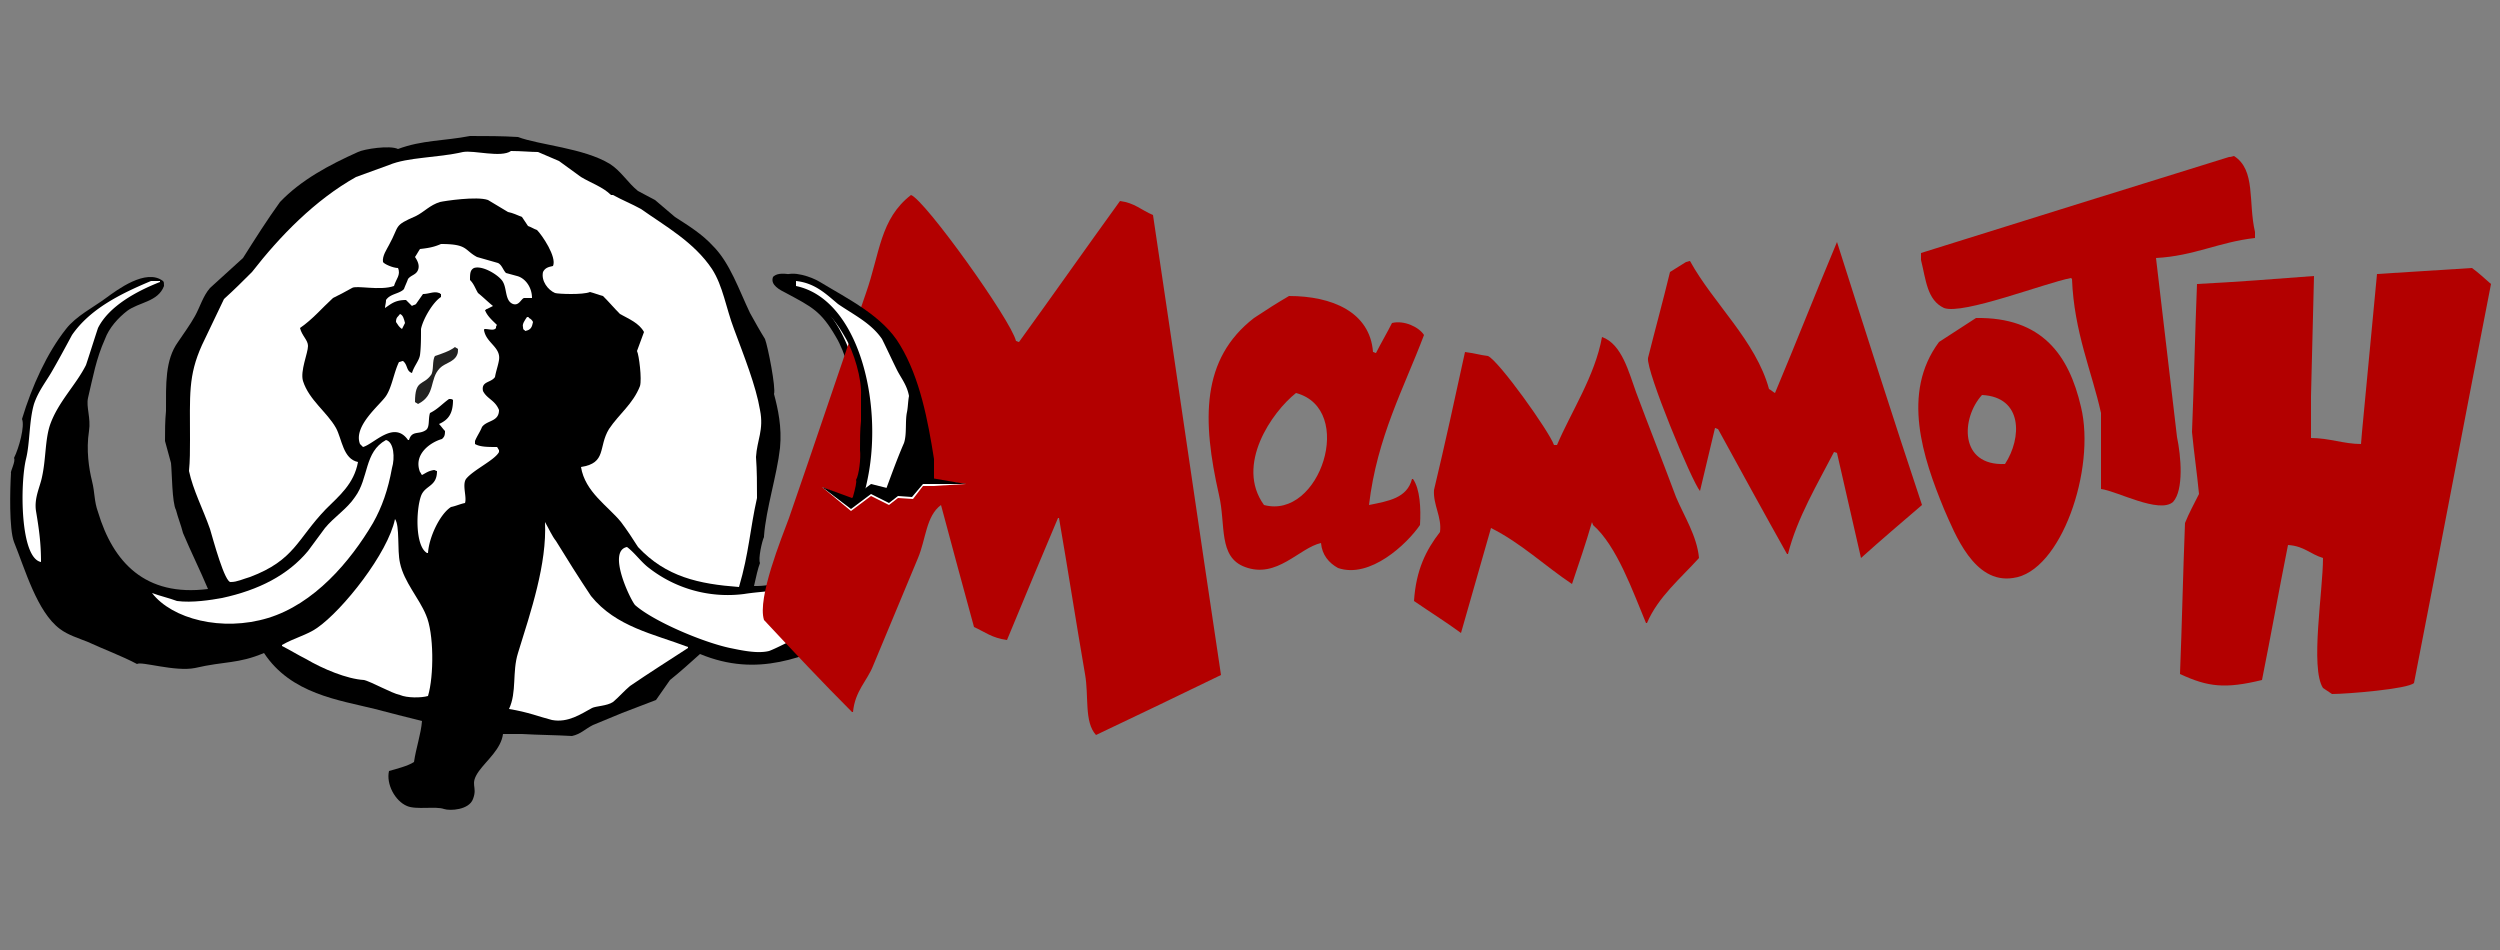 <svg id="Capa_1" xmlns="http://www.w3.org/2000/svg" xmlns:xlink="http://www.w3.org/1999/xlink" viewBox="0 0 250 95">
  <rect x="0" y="0" width="250" height="95" fill="#808080" stroke="none"/>
  <style>
    .st0,.st1,.st2,.st3{fill-rule:evenodd;clip-rule:evenodd}.st1,.st2,.st3{fill:#fff}.st2,.st3{fill:#222221}.st3{fill:#b30000}
  </style>
  <g id="Mamut_DCH_2_">
    <path class="st0" d="M75.4 58.6c4.2.1 6.8-3.1 8.3-6.8.3-.7 1.2-3.6 1-3.8.3-.5.5-2.2.4-3 0-1 0-2 .1-2.9v-2.5c.1-1.7-.7-4.4-1.6-5.9-1.5-2.6-2.4-3-5-4.4-.6-.3-1.6-.8-1.3-1.6l.1-.1c.8-.6 2.8.1 3.6.6 2.8 1.7 6.3 3.4 8 6.3 2 3.3 2.8 7.6 3.4 11.4v3.3c0 5-.9 8.1-3.2 11.4-.4.6-.8 1.1-1.2 1.7-.8.6-1.9.9-2.9 1.3-4.7 2.1-9.3 4.2-15.1 1.8-1 .9-2 1.8-3 2.6l-1.4 2c-1.1.4-2.3.9-3.4 1.3-1 .4-1.9.8-2.9 1.2-.8.4-1.2.9-2.1 1.1-1.7-.1-3.3-.1-5-.2h-1.9c-.2 1.5-1.6 2.6-2.4 3.7-1 1.4-.1 1.5-.6 2.8-.4 1.1-2.3 1.2-2.9 1-.8-.3-2.8.1-3.7-.3-1.2-.5-2.1-2.2-1.8-3.5.7-.2 1.9-.5 2.5-.9.2-1.4.7-2.8.8-4.1-1.6-.4-3.2-.8-4.7-1.2-3.6-.9-8.4-1.5-11.1-5.6-2.6 1.1-3.9.8-6.9 1.5-2 .4-5.4-.7-5.8-.4-1.5-.8-3.4-1.5-4.9-2.2-1-.4-2-.7-2.8-1.3-2.3-1.7-3.5-6-4.6-8.7-.5-1.3-.4-5.3-.3-6.9-.1-.1.5-1.2.3-1.5.5-1 1.1-3.2.8-3.9 1-3.3 2.5-6.6 4.4-9 1-1.3 2.8-2.2 4-3.1 1.1-.8 4-3 5.7-1.7.1.1.1.2.1.5-.6 1.6-2.5 1.6-3.7 2.5-.9.7-1.8 1.7-2.2 2.8-.9 2-1.2 3.8-1.7 5.9-.2.9.3 2 .1 3.3-.3 1.9 0 3.8.3 5 .3 1.2.2 2 .6 3.1 1.5 5 4.7 8.5 11 7.7-.8-1.9-1.7-3.7-2.5-5.6-.2-.8-.5-1.5-.7-2.3-.4-.7-.4-3.8-.5-4.7l-.6-2.2c0-1 0-2 .1-3 0-2.7-.1-5.1 1.2-6.9.6-.9 1.2-1.7 1.7-2.6.5-.9.8-2 1.5-2.8l3.3-3c1.2-1.9 2.4-3.8 3.7-5.6 2.1-2.2 4.9-3.7 7.8-5 .6-.3 3.2-.7 4-.3 2.4-.9 4.6-.8 7.2-1.3 1.6 0 3.2 0 4.8.1 2.1.8 6.6 1.1 9.2 2.7 1.1.7 1.8 1.9 2.8 2.7.6.3 1.1.6 1.7.9l2 1.7c1.4.9 2.7 1.7 3.8 2.9 1.7 1.7 2.6 4.4 3.7 6.7.5.9 1 1.8 1.5 2.6.3.8 1.1 4.9.9 5.5.4 1.5.8 3.3.6 5.4-.3 2.7-1.4 6.1-1.6 8.8v.1c-.2.4-.6 2.2-.4 2.6-.2.5-.4 1.4-.6 2.3z"/>
    <path class="st1" d="M51.1 15.1c-1 .7-3.7-.1-4.8.1-2.6.6-5.5.5-7.4 1.3l-3.3 1.2c-4.1 2.3-7.6 5.9-10.4 9.5-.9.9-1.8 1.8-2.8 2.7-.7 1.5-1.5 3.1-2.2 4.6-1.4 3.1-1.2 5-1.2 9.5 0 1 0 2.1-.1 3.1.4 1.9 1.4 3.8 2.1 5.8.3 1 1.5 5.5 2.1 5.3.6 0 1.2-.3 1.9-.5 4.5-1.7 4.7-3.8 7.6-6.8 1.3-1.3 2.8-2.5 3.2-4.7-1.5-.3-1.6-2.3-2.2-3.4-.9-1.6-2.7-2.8-3.3-4.7-.3-1 .5-2.8.5-3.5 0-.6-.6-1-.8-1.8 1.3-.9 2.2-2 3.3-3 .6-.3 1.2-.6 1.9-1 .4-.3 2.8.3 4.2-.2.2-.7.7-1.1.4-1.8-.5 0-1.4-.4-1.5-.6-.1-.6.4-1.3.6-1.7 1.1-2 .4-1.9 2.7-2.9.8-.4 1.4-1.1 2.4-1.4.4-.1 3.7-.6 4.8-.2.7.4 1.3.8 2 1.2.5.1.9.3 1.4.5l.6.9c.3.1.6.3.9.4.5.5 2 2.7 1.6 3.6-.5.1-.8.2-1 .6-.2.9.5 1.8 1.2 2.1.3.1 2.8.2 3.5-.1.4.1.9.3 1.3.4.6.6 1.1 1.2 1.7 1.8.9.5 1.9.9 2.4 1.8l-.7 1.9c.2.4.5 2.8.3 3.5-.7 1.8-2.1 2.8-3.1 4.3-1.1 1.8-.2 3.4-2.8 3.8.4 2.5 2.7 3.9 4 5.5.6.8 1.2 1.7 1.7 2.5 2.8 3 6.1 3.7 10.1 4 1-3.4 1.1-5.8 1.8-8.9 0-1.4 0-2.7-.1-4.1.1-1.7.8-2.7.4-4.7-.4-2.4-1.6-5.4-2.6-8.1-.8-2.1-1.1-4.3-2.2-6-1.8-2.7-4.7-4.3-7.1-6-.9-.5-1.9-.9-2.8-1.4h-.2c-.8-.8-2-1.2-3-1.8l-2.2-1.6-2.1-.9c-.7 0-1.7-.1-2.7-.1z"/>
    <path class="st1" d="M44.1 24.4c-.7.3-1.2.4-2.1.5-.2.3-.3.5-.5.8.2.3.5.8.3 1.3s-.7.5-1 .9c-.1.3-.3.7-.4 1l-.1.1c-.5.4-1.3.4-1.7 1 0 .3-.1.6-.1.8.6-.4 1-.8 2.1-.8l.6.6c.1-.1.3-.1.4-.2l.7-1c.6 0 1.1-.3 1.6-.1.1 0 .1.1.2.1v.3c-.8.5-1.8 2.2-2 3.2 0 .9 0 1.8-.1 2.6-.1.6-.6 1.1-.8 1.8-.6-.2-.4-.8-.9-1.2-.1 0-.3.1-.4.1-.5 1-.7 2.5-1.3 3.4-.6.9-3.3 3-2.6 4.8l.3.3c1.1-.3 3.1-2.7 4.5-.7h.1c.3-1 1-.5 1.7-1 .4-.3.2-1.1.4-1.7.8-.4 1.2-.9 1.9-1.4.2 0 .3 0 .4.1 0 1.4-.5 2-1.4 2.4.2.2.4.5.6.7 0 .5-.1.6-.3.8-1.1.3-2.9 1.5-2.2 3.3.1.1.1.2.2.3.4-.2.6-.4 1.2-.5.1 0 .2.1.3.1 0 1.6-1.2 1.4-1.6 2.5-.5 1.4-.6 5 .6 5.7h.1c.1-1.6 1.2-3.9 2.3-4.6.5-.1.9-.3 1.4-.4.2-.6-.3-1.8.1-2.4.7-.9 2.9-1.9 3.3-2.7V45c-.1-.1-.1-.2-.2-.3-.9 0-1.7 0-2.2-.3v-.3c.2-.5.5-.9.7-1.4.5-.7 1.7-.5 1.7-1.7-.4-1-1.2-1.1-1.6-1.9-.2-1 .8-.8 1.2-1.4.1-.6.3-1.1.4-1.7.2-1.3-1.3-1.7-1.5-3 0 0 0-.1.1-.1.4 0 .9.2 1.1-.1 0-.1 0-.2.1-.3-.4-.4-1-.9-1.2-1.5.1 0 .1-.1.2-.1l.6-.3c-.5-.4-1-.9-1.5-1.3-.3-.5-.4-.9-.8-1.3 0-.6 0-1 .4-1.2.9-.3 2.6.8 2.9 1.4.4.7.2 1.9 1 2.2.6.2.8-.5 1.1-.6h.8c0-1.1-.7-2-1.5-2.2l-1.1-.3c-.3-.3-.4-.8-.8-1l-2.1-.6c-1.3-.7-.9-1.3-3.6-1.3zM15.1 28.1C12 29.4 9 30.9 7.2 33.5c-.7 1.3-1.4 2.6-2.1 3.8-.6 1-1.3 1.9-1.7 3.1-.5 1.7-.4 3.9-.8 5.5-.6 2.5-.6 9.9 1.5 10.3 0-1.9-.2-3.3-.5-5.1-.2-1.3.4-2.4.6-3.4.4-1.8.3-3.7.8-5.2.8-2.3 2.6-4 3.6-6 .4-1.2.8-2.5 1.2-3.7 1.1-2.2 3.9-3.7 6.2-4.6v-.1h-.9zM78.7 28.1v.5c6.2 1.3 8.7 11.5 7.2 19.1-.9 4.6-3.1 9.3-6.9 10.9-1.4.6-2.7.5-4.6.8a12.8 12.8 0 0 1-9.5-2.6c-.8-.6-1.4-1.5-2.2-2.1-2 .4.3 5.2.8 5.8 1.8 1.6 6.7 3.7 9.5 4.3 1 .2 2.7.6 3.9.3.6-.2 3.4-1.6 4-2.1 1.4-.9 2.5-2.3 3.4-3.8.3-.7.6-1.3.8-2 .4-.5.9-1 1.3-1.5 0-.6 0-1.2.1-1.8.3-1.4.7-3 1.1-4.6.6-1.6 1.2-3.3 1.9-4.9.3-.9.1-2.2.3-3.1.1-.5.1-1.1.2-1.6-.2-1.1-.8-1.8-1.2-2.6-.5-1-1-2.1-1.5-3.1-1.1-1.6-2.8-2.4-4.4-3.5-1.2-1.1-2.3-2.2-4.2-2.4z"/>
    <path class="st1" d="M40 31.4c-.2.3-.4.3-.4.8.2.3.3.5.6.7l.3-.6c-.1-.4-.2-.8-.5-.9zM52.7 31.7c-.2.3-.5.7-.4 1 0 .1 0 .2.1.3 0 0 .1 0 .1.1.6-.1.7-.4.8-.9-.1-.2-.2-.3-.4-.4 0-.1-.1-.1-.2-.1z"/>
    <path class="st2" d="M45.5 34.7c.1.1.2.1.3.2 0 .2 0 .4-.1.6-.3.7-1.2.8-1.7 1.3-1.1 1.1-.4 2.7-2.2 3.6-.1-.1-.2-.1-.3-.2 0-2.3.8-1.6 1.6-2.7.3-.4.1-1.5.4-1.9.6-.2 1.5-.5 2-.9z"/>
    <path class="st1" d="M38.6 44c-2.2 1.2-1.7 3.8-3.1 5.7-.8 1.2-2.1 2-3 3.1l-1.7 2.3c-2 2.4-4.9 3.9-8.6 4.7-1.1.2-3 .5-4.5.3-.8-.3-1.7-.5-2.5-.8 2 2.6 7 3.9 11.6 2.5s8.2-5.6 10.5-9.5c.9-1.6 1.5-3.3 1.9-5.5.3-1 .2-2.6-.6-2.8zM39.5 51.9c-.7 3.4-5.2 9.1-7.8 10.9-1 .7-2.3 1-3.5 1.7v.1c.8.4 1.6.9 2.4 1.3 1.7 1 4.1 2 5.8 2.1.8.2 2.7 1.3 3.6 1.5.7.3 2.1.3 2.8.1.6-2 .6-6.3-.2-8.1-.7-1.7-2.2-3.3-2.6-5.2-.3-1.3 0-3.7-.5-4.4zM54.5 52.2c.2 4.2-1.4 8.9-2.7 13.1-.6 1.9-.1 3.9-.9 5.6 1.9.3 3.1.8 4.3 1.1 1.6.3 2.9-.6 4-1.2.4-.2 1.5-.2 2.1-.6.6-.5 1.1-1.1 1.7-1.6 1.9-1.3 3.8-2.5 5.8-3.8v-.1c-3.4-1.3-7.2-2-9.7-5.1-1.2-1.8-2.4-3.7-3.5-5.5-.4-.5-.7-1.2-1.1-1.9z"/>
  </g>
  <g id="Logo">
    <path id="XMLID_38_" class="st3" d="M222.9 15.7c-10.3 3.2-20.6 6.4-30.8 9.6v.7c.5 2 .6 4 2.3 4.8 1.9.7 10.1-2.5 12.7-3l.1.1c.2 5.3 2 9.3 2.9 13.4v7.6c1.6.2 5.8 2.5 7.2 1.3 1.1-1.2.8-4.6.4-6.5l-2.1-17.9c3.8-.2 6.3-1.6 9.9-2v-.6c-.7-3 .1-6.2-2.1-7.6-.3.1-.4.1-.5.1z"/>
    <path id="XMLID_37_" class="st3" d="M91.1 19.5c-3.1 2.4-3.1 5.8-4.5 9.8-2.6 7.5-5.1 15-7.7 22.5-.7 1.9-3.2 8-2.5 10.2 2.9 3.1 5.8 6.2 8.8 9.2h.1c.2-2.1 1.4-3.1 2-4.6l4.5-10.8c.8-1.9.8-4.2 2.3-5.3 1.1 4.1 2.2 8.2 3.3 12.2 1.1.5 1.8 1.1 3.3 1.3 1.7-4.1 3.4-8.2 5.1-12.2h.1c.9 5.2 1.7 10.4 2.6 15.6.4 2.2-.1 4.8 1.1 6.1 4.2-2 8.4-4 12.5-6-2.3-15.3-4.5-30.6-6.8-46-1.2-.5-1.8-1.2-3.3-1.4-3.4 4.7-6.7 9.4-10.1 14.1-.1 0-.2-.1-.3-.1-.5-2.1-9.1-14.1-10.5-14.6z"/>
    <path id="XMLID_36_" class="st3" d="M183.7 24.2c-2.1 5-4.1 10.1-6.2 15.1-.2-.1-.4-.3-.6-.4-1.3-4.8-5.6-8.6-7.9-12.8-.1 0-.3.1-.4.1-.5.3-1.1.7-1.6 1-.7 2.9-1.5 5.8-2.2 8.6-.2 1.3 4.4 12.4 5.2 13.3l1.5-6.3c.1 0 .2.1.3.1 2.3 4.2 4.6 8.4 6.9 12.5h.1c.9-3.6 3-7.1 4.6-10.2l.3.1 2.4 10.5c2-1.8 4-3.5 6.1-5.3-2.9-8.7-5.7-17.5-8.5-26.3z"/>
    <path id="XMLID_35_" class="st3" d="M236.1 44.4c-1.7 0-3.2-.6-5-.6v-4.2l.3-12c-3.9.3-7.8.6-11.7.8-.2 4.9-.3 9.9-.5 14.8.2 2.1.5 4.1.7 6.2-.5 1-1 1.9-1.4 2.9-.2 5-.3 10.1-.5 15.1 2.8 1.3 4.5 1.5 8.2.6.9-4.5 1.7-9 2.6-13.5 1.6.1 2.2.9 3.5 1.3 0 3.3-1.3 11 0 13l.9.6c1.5 0 7.6-.5 8.2-1.1 2.6-13.3 5.1-26.6 7.7-39.9-.6-.5-1.2-1.1-1.9-1.6l-9.5.6-1.5 15.8-.1 1.2z"/>
    <path id="XMLID_34_" class="st3" d="M160.2 33.7c-.7 3.9-3.1 7.5-4.5 10.8h-.3c-.5-1.4-5.5-8.4-6.6-8.9-.8-.1-1.5-.3-2.3-.4-1 4.6-2 9.2-3.1 13.8-.1 1.5.8 2.7.6 4.2-1.4 1.8-2.4 3.8-2.6 6.9 1.6 1.1 3.2 2.1 4.7 3.2l3-10.5c3 1.5 5.4 3.8 8.1 5.6.7-2.1 1.4-4.1 2-6.2 0 .1.1.2.1.3 2.4 2.1 4 6.7 5.3 9.8h.1c1.1-2.6 3.4-4.5 5.2-6.5-.2-2.2-1.5-4.2-2.3-6.1-1.3-3.5-2.7-7-4-10.5-.7-1.9-1.4-4.8-3.4-5.5z"/>
    <path class="st3" d="M128.9 29.6c-1.2.7-2.3 1.4-3.5 2.2-5.3 4.1-5.2 10.2-3.5 17.7.7 3-.1 6.2 2.6 7.2 3.2 1.2 5.4-1.9 7.6-2.4.1 1.2.8 2 1.7 2.5 3.2 1.1 6.9-2.4 8.2-4.3.1-1.7 0-3.6-.7-4.6h-.1c-.5 1.9-2.3 2.2-4.3 2.6.8-6.8 3.5-11.7 5.5-17-.5-.8-2-1.5-3.2-1.2-.5 1-1.1 2-1.6 3-.1 0-.2-.1-.3-.1-.3-4-4.1-5.6-8.4-5.6zm.7 9.7c6 1.6 2.4 12.7-3.2 11.2-2.9-4 .8-9.3 3.2-11.2zM197.6 31.8c-1.2.8-2.5 1.6-3.7 2.4-3.8 5.1-1.6 11.6.5 16.7 1.1 2.5 3 7.5 6.9 6.9 4.8-.6 8.3-10.9 6.8-17.1-1.2-5.2-3.9-9-10.5-8.9zm.6 7.7c4.1.2 4 4.3 2.3 6.9-4.6.2-4.4-4.6-2.3-6.9z"/>
  </g>
  <g id="Cuerno">
    <defs>
      <path id="XMLID_2_" d="M94 47.9s-2.3.4-2.5.5c-.1.1-2.2 1.2-2.2 1.2l-1.1-.6h-.9l-.9.2-1.2.8-1.2-.7-2.1-.8-1.6-11.7-2-5.5-1-3.6.6-1.9 4.5-.4 5.4 1.5 2.9 2.8 3.8 6.5 2.7 9.7.7 2.7-3.9-.7z"/>
    </defs>
    <clipPath id="XMLID_15_">
      <use xlink:href="#XMLID_2_" overflow="visible"/>
    </clipPath>
    <g id="Mamut_DCH_1_" clip-path="url(#XMLID_15_)">
      <path class="st0" d="M76.3 58.6c4.2.1 6.8-3.1 8.3-6.8.3-.7 1.2-3.6 1-3.8.3-.5.5-2.2.4-3 0-1 0-2 .1-2.9v-2.5c.1-1.7-.7-4.4-1.6-5.9-1.5-2.6-2.4-3-5-4.4-.5-.2-1.5-.8-1.2-1.6l.1-.1c.8-.6 2.8.1 3.6.6 2.8 1.7 6.3 3.4 8 6.3 2 3.3 2.8 7.6 3.4 11.4v3.3c0 5-.9 8.1-3.2 11.4-.4.6-.8 1.1-1.2 1.7-.8.6-1.9.9-2.9 1.3-4.7 2.1-9.3 4.2-15.1 1.8-1 .9-2 1.8-3 2.6l-1.4 2c-1.1.4-2.3.9-3.4 1.3-1 .4-1.9.8-2.9 1.2-.8.4-1.2.9-2.1 1.1-1.7-.1-3.3-.1-5-.2h-1.9c-.2 1.5-1.6 2.6-2.4 3.7-1 1.4-.1 1.5-.6 2.8-.4 1.1-2.3 1.2-2.9 1-.8-.3-2.8.1-3.7-.3-1.2-.5-2.1-2.2-1.8-3.5.7-.2 1.9-.5 2.5-.9.2-1.4.7-2.8.8-4.1-1.6-.4-3.2-.8-4.7-1.2-3.6-.9-8.4-1.5-11.1-5.6-2.6 1.1-3.9.8-6.9 1.5-2 .4-5.4-.7-5.8-.4-1.5-.8-3.4-1.5-4.9-2.2-1-.4-2-.7-2.8-1.3-2.3-1.7-3.5-6-4.6-8.7-.5-1.3-.4-5.3-.3-6.9-.1-.1.5-1.2.3-1.5.5-1 1.1-3.2.8-3.9 1-3.3 2.5-6.6 4.4-9 1-1.3 2.8-2.2 4-3.1 1.1-.8 4-3 5.7-1.7.1.1.1.2.1.5-.6 1.6-2.5 1.6-3.7 2.5-.9.7-1.8 1.7-2.2 2.8-.9 2-1.2 3.8-1.7 5.9-.2.9.3 2 .1 3.3-.3 1.9 0 3.8.3 5 .3 1.2.2 2 .6 3.1 1.5 5 4.7 8.5 11 7.7-.8-1.9-1.7-3.7-2.5-5.6-.2-.8-.5-1.5-.7-2.3-.4-.7-.4-3.8-.5-4.7l-.6-2.2c0-1 0-2 .1-3 0-2.7-.1-5.1 1.2-6.9.6-.9 1.2-1.7 1.7-2.6.5-.9.8-2 1.5-2.8l3.3-3c1.2-1.9 2.4-3.8 3.7-5.6 2.1-2.2 4.9-3.7 7.8-5 .6-.3 3.2-.7 4-.3 2.4-.9 4.6-.8 7.2-1.3 1.6 0 3.2 0 4.8.1 2.1.8 6.6 1.1 9.2 2.7 1.1.7 1.8 1.9 2.8 2.7.6.3 1.1.6 1.7.9l2 1.7c1.4.9 2.7 1.7 3.8 2.9 1.7 1.7 2.6 4.4 3.7 6.7.5.9 1 1.8 1.5 2.6.3.8 1.1 4.9.9 5.5.4 1.5.8 3.3.6 5.4-.3 2.7-1.4 6.1-1.6 8.8v.1c-.2.4-.6 2.2-.4 2.6-.3.5-.5 1.4-.7 2.3z"/>
      <path class="st1" d="M52 15.1c-1 .7-3.7-.1-4.8.1-2.6.6-5.5.5-7.4 1.3l-3.3 1.2c-4.1 2.3-7.6 5.9-10.4 9.5-.9.9-1.8 1.8-2.8 2.7-.7 1.5-1.5 3.1-2.2 4.6-1.4 3.1-1.2 5-1.2 9.5 0 1 0 2.1-.1 3.1.4 1.9 1.4 3.8 2.1 5.8.3 1 1.5 5.5 2.1 5.3.6 0 1.2-.3 1.9-.5 4.5-1.7 4.7-3.8 7.6-6.8 1.3-1.3 2.8-2.5 3.2-4.7-1.5-.3-1.6-2.3-2.2-3.4-.9-1.6-2.7-2.8-3.3-4.7-.3-1 .5-2.8.5-3.5 0-.6-.6-1-.8-1.8 1.3-.9 2.2-2 3.3-3 .6-.3 1.2-.6 1.9-1 .4-.3 2.8.3 4.2-.2.2-.7.7-1.1.4-1.8-.5 0-1.4-.4-1.5-.6-.1-.6.4-1.3.6-1.7 1.1-2 .4-1.9 2.7-2.9.8-.4 1.4-1.1 2.4-1.4.4-.1 3.7-.6 4.8-.2.7.4 1.3.8 2 1.2.5.1.9.3 1.4.5l.6.9c.3.1.6.3.9.4.5.5 2 2.7 1.6 3.6-.5.1-.8.2-1 .6-.2.9.5 1.8 1.2 2.1.3.1 2.8.2 3.5-.1.4.1.9.3 1.3.4.6.6 1.1 1.2 1.7 1.8.9.5 1.9.9 2.4 1.8l-.7 1.9c.2.4.5 2.8.3 3.5-.7 1.8-2.1 2.8-3.1 4.3-1.1 1.8-.2 3.4-2.8 3.8.4 2.5 2.7 3.9 4 5.5.6.8 1.2 1.7 1.7 2.5 2.8 3 6.1 3.7 10.1 4 1-3.4 1.1-5.8 1.8-8.9 0-1.4 0-2.7-.1-4.1.1-1.7.8-2.7.4-4.7-.4-2.4-1.6-5.4-2.6-8.1-.8-2.1-1.1-4.3-2.2-6-1.8-2.7-4.7-4.3-7.1-6-.9-.5-1.9-.9-2.8-1.4H62c-.8-.8-2-1.2-3-1.8l-2.2-1.6-2.1-.9c-.8 0-1.7-.1-2.7-.1z"/>
      <path class="st1" d="M45 24.4c-.7.3-1.2.4-2.1.5-.2.3-.3.5-.5.8.2.3.5.8.3 1.3s-.7.5-1 .9c-.1.3-.3.7-.4 1l-.1.1c-.5.4-1.3.4-1.7 1 0 .3-.1.6-.1.8.6-.4 1-.8 2.1-.8l.6.6c.1-.1.3-.1.4-.2l.7-1c.6 0 1.1-.3 1.6-.1.1 0 .1.1.2.1v.3c-.8.5-1.8 2.2-2 3.2 0 .9 0 1.8-.1 2.6-.1.6-.6 1.1-.8 1.8-.6-.2-.4-.8-.9-1.2-.1 0-.3.1-.4.1-.5 1-.7 2.5-1.3 3.4-.6.9-3.3 3-2.6 4.8l.3.3c1.1-.3 3.1-2.7 4.5-.7h.1c.3-1 1-.5 1.7-1 .4-.3.2-1.1.4-1.7.8-.4 1.2-.9 1.9-1.4.2 0 .3 0 .4.1 0 1.4-.5 2-1.4 2.4.2.2.4.5.6.7 0 .5-.1.6-.3.8-1.1.3-2.9 1.5-2.2 3.3.1.1.1.2.2.3.4-.2.6-.4 1.2-.5.1 0 .2.1.3.1 0 1.6-1.2 1.4-1.6 2.5-.5 1.4-.6 5 .6 5.7h.1c.1-1.6 1.2-3.9 2.3-4.6.5-.1.9-.3 1.4-.4.2-.6-.3-1.8.1-2.4.7-.9 2.9-1.9 3.3-2.7V45c-.1-.1-.1-.2-.2-.3-.9 0-1.7 0-2.2-.3v-.3c.2-.5.5-.9.7-1.4.5-.7 1.7-.5 1.7-1.7-.4-1-1.2-1.1-1.6-1.9-.2-1 .8-.8 1.2-1.4.1-.6.3-1.1.4-1.7.2-1.3-1.3-1.7-1.5-3 0 0 0-.1.1-.1.4 0 .9.2 1.1-.1 0-.1 0-.2.1-.3-.4-.4-1-.9-1.2-1.5.1 0 .1-.1.2-.1l.6-.3c-.5-.4-1-.9-1.5-1.3-.3-.5-.4-.9-.8-1.3 0-.6 0-1 .4-1.2.9-.3 2.6.8 2.9 1.4.4.7.2 1.9 1 2.2.6.2.8-.5 1.1-.6h.8c0-1.1-.7-2-1.5-2.2l-1.1-.3c-.3-.3-.4-.8-.8-1l-2.1-.6c-1.4-.7-.9-1.3-3.6-1.3zM16 28.1c-3.1 1.3-6.1 2.9-7.9 5.5-.7 1.3-1.4 2.6-2.1 3.8-.6 1-1.3 1.9-1.7 3.1-.5 1.7-.4 3.9-.8 5.5-.7 2.4-.6 9.8 1.5 10.2 0-1.9-.2-3.3-.5-5.1-.2-1.3.4-2.4.6-3.4.4-1.8.2-3.6.8-5.2.8-2.3 2.6-4 3.6-6 .4-1.2.8-2.5 1.2-3.7 1.1-2.2 3.9-3.7 6.2-4.6v-.1H16zM79.6 28.1v.5c6.2 1.3 8.7 11.5 7.2 19.1-.9 4.6-3.1 9.2-6.9 10.8-1.4.6-2.7.5-4.6.8a12.8 12.8 0 0 1-9.5-2.6c-.8-.6-1.4-1.5-2.2-2.1-2 .4.3 5.2.8 5.8 1.8 1.6 6.7 3.7 9.5 4.3 1 .2 2.7.6 3.9.3.6-.2 3.4-1.6 4-2.1 1.4-.9 2.5-2.3 3.4-3.8.3-.7.6-1.3.8-2 .4-.5.9-1 1.3-1.5 0-.6 0-1.2.1-1.8.3-1.4.7-3 1.1-4.6.6-1.6 1.2-3.3 1.9-4.9.3-.9.1-2.2.3-3.1.1-.5.1-1.1.2-1.6-.2-1.1-.8-1.8-1.2-2.6-.5-1-1-2.1-1.5-3.1-1.1-1.6-2.8-2.4-4.4-3.5-1.2-1-2.3-2.1-4.2-2.3z"/>
      <path class="st1" d="M40.9 31.4c-.2.3-.4.3-.4.8.2.3.3.5.6.7l.3-.6c-.1-.4-.2-.8-.5-.9zM53.6 31.7c-.2.3-.5.7-.4 1 0 .1 0 .2.1.3 0 0 .1 0 .1.1.6-.1.7-.4.8-.9-.1-.2-.2-.3-.4-.4 0-.1-.1-.1-.2-.1z"/>
      <path class="st2" d="M46.4 34.7c.1.1.2.1.3.2 0 .2 0 .4-.1.6-.3.7-1.2.8-1.7 1.3-1.1 1.1-.4 2.7-2.2 3.6-.1-.1-.2-.1-.3-.2 0-2.3.8-1.6 1.6-2.7.3-.4.1-1.5.4-1.9.6-.2 1.5-.5 2-.9z"/>
      <path class="st1" d="M39.5 44c-2.2 1.2-1.7 3.8-3.1 5.7-.8 1.2-2.1 2-3 3.1l-1.7 2.3c-2 2.4-4.9 3.9-8.6 4.7-1.1.2-3 .5-4.5.3-.8-.3-1.7-.5-2.5-.8 2 2.6 7 3.9 11.6 2.5s8.2-5.6 10.5-9.5c.9-1.6 1.5-3.3 1.9-5.5.2-1 .2-2.6-.6-2.8zM40.3 51.9c-.7 3.4-5.2 9.1-7.8 10.9-1 .7-2.3 1-3.5 1.7v.1c.8.4 1.6.9 2.4 1.3 1.7 1 4.1 2 5.8 2.1.8.2 2.7 1.3 3.6 1.5.7.3 2.1.3 2.8.1.6-2 .6-6.3-.2-8.1-.7-1.7-2.2-3.3-2.6-5.2-.2-1.3 0-3.7-.5-4.4zM55.4 52.2c.2 4.2-1.4 8.9-2.7 13.1-.6 1.9-.1 3.9-.9 5.6 1.9.3 3.1.8 4.3 1.1 1.6.3 2.9-.6 4-1.2.4-.2 1.5-.2 2.1-.6.6-.5 1.1-1.1 1.7-1.6 1.9-1.3 3.8-2.5 5.8-3.8v-.1c-3.4-1.3-7.2-2-9.7-5.1-1.2-1.8-2.4-3.7-3.5-5.5-.4-.5-.8-1.2-1.1-1.9z"/>
    </g>
  </g>
  <g id="Fractura">
    <path id="XMLID_1_" fill="#fff" d="M85.1 51.1l2-1.5 1.8.9.9-.7 1.5.1 1-1.3h1l3.3-.2-4.1-.5-3.9 1.1-1.5-.4-1.6 1.2-.3.2-3-1.3z"/>
    <path id="XMLID_55_" d="M85.1 50.9l2-1.5 1.8.9.9-.7 1.4.1 1.1-1.3h4.3l-4.1-.7-3.8 1.1-1.6-.4-1.6 1.2-.3.2-3-1.1z"/>
  </g>
</svg>
